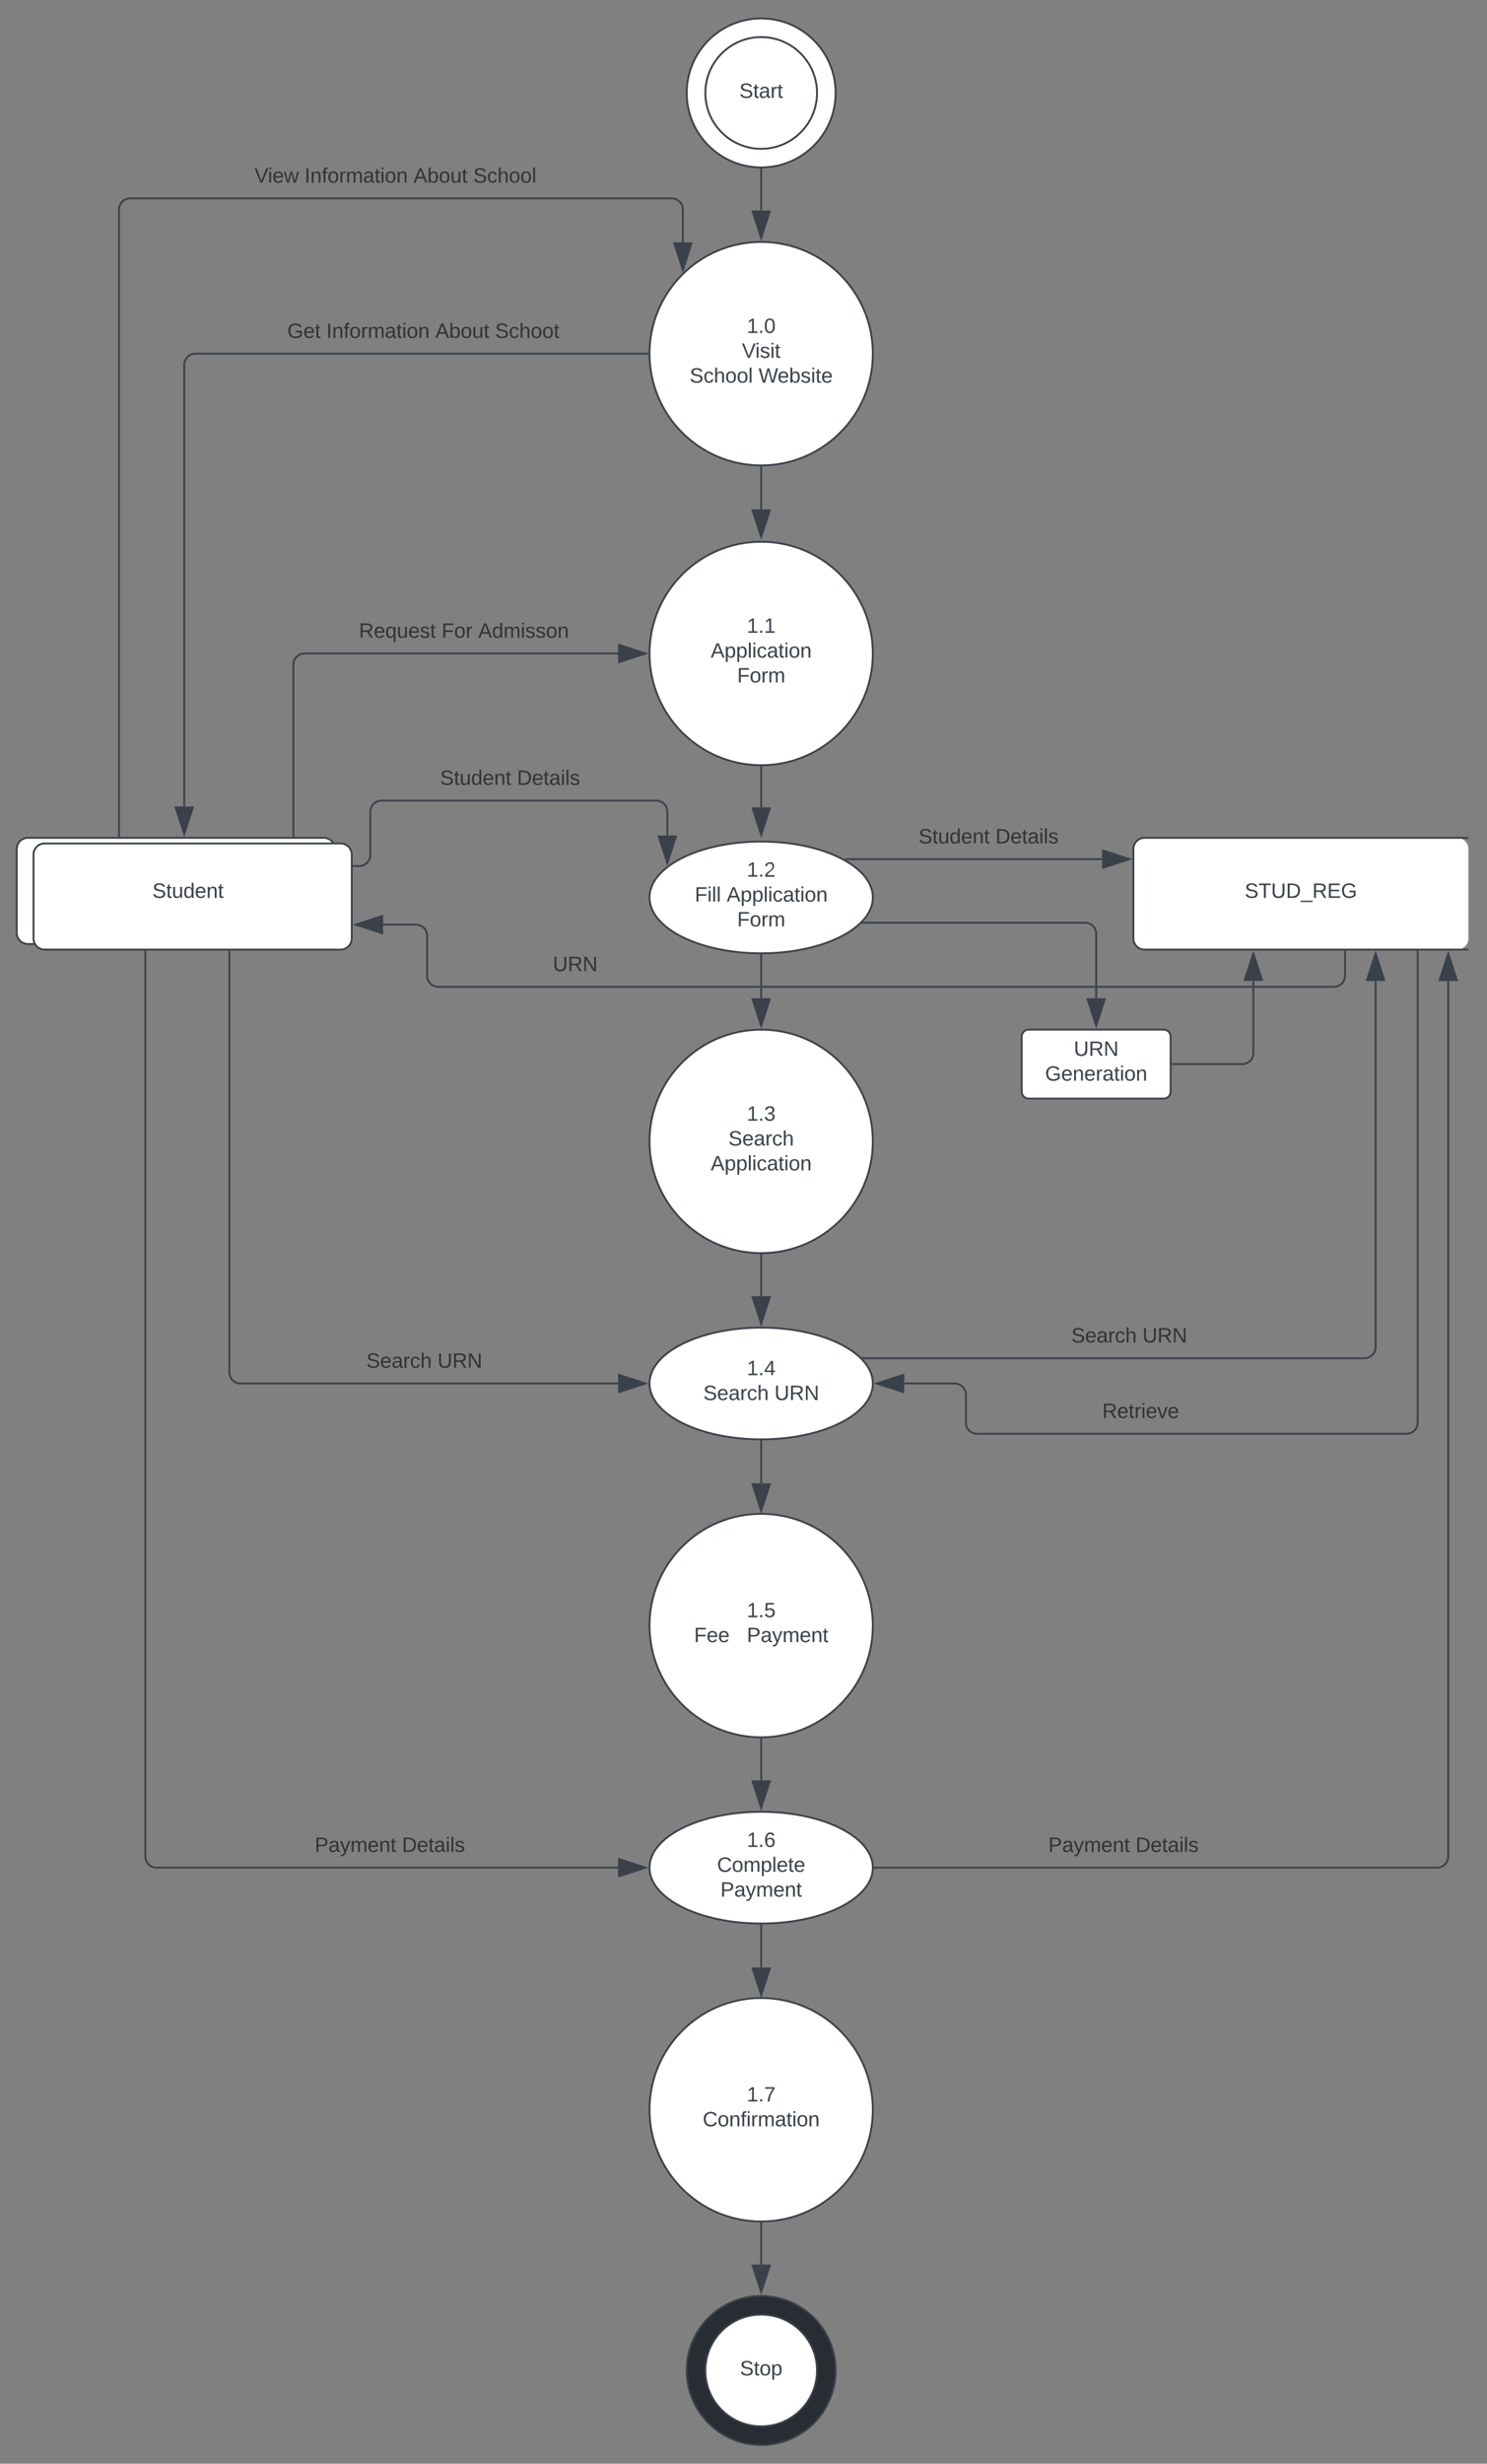 <svg xmlns="http://www.w3.org/2000/svg" xmlns:xlink="http://www.w3.org/1999/xlink" xmlns:lucid="lucid" width="799" height="1323"><rect width="100%" height="100%" fill="#808080" stroke="none"/><g transform="translate(-931 0)" lucid:page-tab-id="0_0"><path d="M1380 49.92c0 22.1-17.9 40-40 40s-40-17.9-40-40 17.9-40 40-40 40 17.9 40 40z" stroke="#3a414a" fill="#fff"/><path d="M1370 49.92c0 16.57-13.43 30-30 30s-30-13.43-30-30 13.43-30 30-30 30 13.43 30 30z" stroke="#3a414a" fill="#fff"/><use xlink:href="#a" transform="matrix(1,0,0,1,1315,24.917) translate(13.287 27.639)"/><path d="M1340 90.92v22.1" stroke="#3a414a" fill="none"/><path d="M1340 90.42l.5-.02v.53h-1v-.54z" stroke="#3a414a" stroke-width=".05" fill="#3a414a"/><path d="M1340 127.8l-4.64-14.27h9.28z" stroke="#3a414a" fill="#3a414a"/><path d="M1400 189.92c0 33.13-26.86 60-60 60s-60-26.87-60-60c0-33.14 26.86-60 60-60s60 26.86 60 60z" stroke="#3a414a" fill="#fff"/><use xlink:href="#b" transform="matrix(1,0,0,1,1300,129.917) translate(32.284 48.889)"/><use xlink:href="#c" transform="matrix(1,0,0,1,1300,129.917) translate(29.645 62.222)"/><use xlink:href="#d" transform="matrix(1,0,0,1,1300,129.917) translate(1.574 75.556)"/><use xlink:href="#e" transform="matrix(1,0,0,1,1300,129.917) translate(38.58 75.556)"/><path d="M1340 250.92v22.6" stroke="#3a414a" fill="none"/><path d="M1340 250.42l.5-.02v.53h-1v-.53z" stroke="#3a414a" stroke-width=".05" fill="#3a414a"/><path d="M1340 288.3l-4.64-14.27h9.28z" stroke="#3a414a" fill="#3a414a"/><path d="M1400 612.92c0 33.13-26.86 60-60 60s-60-26.87-60-60c0-33.14 26.86-60 60-60s60 26.86 60 60z" stroke="#3a414a" fill="#fff"/><use xlink:href="#f" transform="matrix(1,0,0,1,1300,552.917) translate(32.284 48.889)"/><use xlink:href="#g" transform="matrix(1,0,0,1,1300,552.917) translate(22.423 62.222)"/><use xlink:href="#h" transform="matrix(1,0,0,1,1300,552.917) translate(12.886 75.556)"/><path d="M1340 673.92v22.1" stroke="#3a414a" fill="none"/><path d="M1340 673.42l.5-.02v.53h-1v-.53z" stroke="#3a414a" stroke-width=".05" fill="#3a414a"/><path d="M1340 710.8l-4.64-14.27h9.28z" stroke="#3a414a" fill="#3a414a"/><path d="M1400 742.92c0 16.57-26.86 30-60 30s-60-13.43-60-30 26.86-30 60-30 60 13.43 60 30z" stroke="#3a414a" fill="#fff"/><use xlink:href="#i" transform="matrix(1,0,0,1,1300,712.917) translate(32.284 25.556)"/><use xlink:href="#j" transform="matrix(1,0,0,1,1300,712.917) translate(8.889 38.889)"/><use xlink:href="#k" transform="matrix(1,0,0,1,1300,712.917) translate(47.13 38.889)"/><path d="M1340 773.92v22.6" stroke="#3a414a" fill="none"/><path d="M1340 773.42l.5-.02v.53h-1v-.53z" stroke="#3a414a" stroke-width=".05" fill="#3a414a"/><path d="M1340 811.3l-4.64-14.27h9.28z" stroke="#3a414a" fill="#3a414a"/><path d="M1400 872.92c0 33.13-26.86 60-60 60s-60-26.87-60-60c0-33.14 26.86-60 60-60s60 26.86 60 60z" stroke="#3a414a" fill="#fff"/><use xlink:href="#l" transform="matrix(1,0,0,1,1300,812.917) translate(32.284 55.556)"/><use xlink:href="#m" transform="matrix(1,0,0,1,1300,812.917) translate(3.92 68.889)"/><use xlink:href="#n" transform="matrix(1,0,0,1,1300,812.917) translate(32.284 68.889)"/><path d="M1340 933.92v22.1" stroke="#3a414a" fill="none"/><path d="M1340 933.42l.5-.02v.53h-1v-.53z" stroke="#3a414a" stroke-width=".05" fill="#3a414a"/><path d="M1340 970.8l-4.64-14.27h9.28z" stroke="#3a414a" fill="#3a414a"/><path d="M1400 1002.92c0 16.57-26.86 30-60 30s-60-13.43-60-30 26.86-30 60-30 60 13.43 60 30z" stroke="#3a414a" fill="#fff"/><use xlink:href="#o" transform="matrix(1,0,0,1,1300,972.917) translate(32.284 18.889)"/><use xlink:href="#p" transform="matrix(1,0,0,1,1300,972.917) translate(16.281 32.222)"/><use xlink:href="#n" transform="matrix(1,0,0,1,1300,972.917) translate(18.102 45.556)"/><path d="M1340 1033.92v22.6" stroke="#3a414a" fill="none"/><path d="M1340 1033.42l.5-.02v.53h-1v-.53z" stroke="#3a414a" stroke-width=".05" fill="#3a414a"/><path d="M1340 1071.3l-4.64-14.27h9.28z" stroke="#3a414a" fill="#3a414a"/><path d="M1400 1132.92c0 33.13-26.86 60-60 60s-60-26.87-60-60c0-33.14 26.86-60 60-60s60 26.86 60 60z" stroke="#3a414a" fill="#fff"/><use xlink:href="#q" transform="matrix(1,0,0,1,1300,1072.917) translate(32.284 55.556)"/><use xlink:href="#r" transform="matrix(1,0,0,1,1300,1072.917) translate(8.596 68.889)"/><path d="M1340 1193.92v22.1" stroke="#3a414a" fill="none"/><path d="M1340 1193.42l.5-.02v.53h-1v-.53z" stroke="#3a414a" stroke-width=".05" fill="#3a414a"/><path d="M1340 1230.8l-4.64-14.27h9.28z" stroke="#3a414a" fill="#3a414a"/><path d="M1380 1272.92c0 22.1-17.9 40-40 40s-40-17.9-40-40 17.9-40 40-40 40 17.9 40 40z" stroke="#3a414a" fill="#282c33"/><path d="M1370 1272.92c0 16.57-13.43 30-30 30s-30-13.43-30-30 13.43-30 30-30 30 13.43 30 30z" stroke="#3a414a" fill="#fff"/><use xlink:href="#s" transform="matrix(1,0,0,1,1315,1247.917) translate(13.58 27.639)"/><path d="M940 455.92a6 6 0 0 1 6-6h159a6 6 0 0 1 6 6v45a6 6 0 0 1-6 6H946a6 6 0 0 1-6-6z" stroke="#3a414a" fill="#fff"/><path d="M949 458.92a6 6 0 0 1 6-6h159a6 6 0 0 1 6 6v45a6 6 0 0 1-6 6H955a6 6 0 0 1-6-6z" stroke="#3a414a" fill="#fff"/><use xlink:href="#t" transform="matrix(1,0,0,1,962,449.917) translate(50.864 32.222)"/><path d="M994.97 448.97V112.52a6 6 0 0 1 6-6h290.95a6 6 0 0 1 6 6v17.62" stroke="#3a414a" fill="none"/><path d="M995.47 449.47h-1v-.5h1z" stroke="#3a414a" stroke-width=".05" fill="#3a414a"/><path d="M1297.92 144.9l-4.64-14.26h9.27z" stroke="#3a414a" fill="#3a414a"/><use xlink:href="#u" transform="matrix(1,0,0,1,1067.75,89.188) translate(0 8.889)"/><use xlink:href="#v" transform="matrix(1,0,0,1,1067.75,89.188) translate(26.883 8.889)"/><use xlink:href="#w" transform="matrix(1,0,0,1,1067.75,89.188) translate(85.432 8.889)"/><use xlink:href="#x" transform="matrix(1,0,0,1,1067.75,89.188) translate(117.531 8.889)"/><path d="M1279 189.92h-243a6 6 0 0 0-6 6v237.15" stroke="#3a414a" fill="none"/><path d="M1279.5 189.92l.02.5h-.53v-1h.52z" stroke="#3a414a" stroke-width=".05" fill="#3a414a"/><path d="M1030 447.83l-4.64-14.26h9.28z" stroke="#3a414a" fill="#3a414a"/><use xlink:href="#y" transform="matrix(1,0,0,1,1085.372,172.584) translate(0 8.889)"/><use xlink:href="#v" transform="matrix(1,0,0,1,1085.372,172.584) translate(20.988 8.889)"/><use xlink:href="#w" transform="matrix(1,0,0,1,1085.372,172.584) translate(79.537 8.889)"/><use xlink:href="#z" transform="matrix(1,0,0,1,1085.372,172.584) translate(111.636 8.889)"/><path d="M1400 350.92c0 33.13-26.86 60-60 60s-60-26.87-60-60c0-33.14 26.86-60 60-60s60 26.86 60 60z" stroke="#3a414a" fill="#fff"/><use xlink:href="#A" transform="matrix(1,0,0,1,1300,290.917) translate(32.284 48.889)"/><use xlink:href="#B" transform="matrix(1,0,0,1,1300,290.917) translate(12.886 62.222)"/><use xlink:href="#C" transform="matrix(1,0,0,1,1300,290.917) translate(27.083 75.556)"/><path d="M1340 411.92v21.6" stroke="#3a414a" fill="none"/><path d="M1340 411.42l.5-.02v.53h-1v-.53z" stroke="#3a414a" stroke-width=".05" fill="#3a414a"/><path d="M1340 448.3l-4.64-14.27h9.28z" stroke="#3a414a" fill="#3a414a"/><path d="M1400 481.92c0 16.57-26.86 30-60 30s-60-13.43-60-30 26.86-30 60-30 60 13.43 60 30z" stroke="#3a414a" fill="#fff"/><use xlink:href="#D" transform="matrix(1,0,0,1,1300,451.917) translate(32.284 18.889)"/><use xlink:href="#E" transform="matrix(1,0,0,1,1300,451.917) translate(4.306 32.222)"/><use xlink:href="#B" transform="matrix(1,0,0,1,1300,451.917) translate(21.466 32.222)"/><use xlink:href="#C" transform="matrix(1,0,0,1,1300,451.917) translate(27.083 45.556)"/><path d="M1340 512.92v23.1" stroke="#3a414a" fill="none"/><path d="M1340 512.42l.5-.02v.53h-1v-.53z" stroke="#3a414a" stroke-width=".05" fill="#3a414a"/><path d="M1340 550.8l-4.64-14.27h9.28z" stroke="#3a414a" fill="#3a414a"/><path d="M1088.66 448.92v-92a6 6 0 0 1 6-6h168.46" stroke="#3a414a" fill="none"/><path d="M1089.16 449.42h-1v-.5h1z" stroke="#3a414a" stroke-width=".05" fill="#3a414a"/><path d="M1277.88 350.92l-14.26 4.63v-9.27z" stroke="#3a414a" fill="#3a414a"/><use xlink:href="#F" transform="matrix(1,0,0,1,1123.847,333.584) translate(0 8.889)"/><use xlink:href="#G" transform="matrix(1,0,0,1,1123.847,333.584) translate(44.414 8.889)"/><use xlink:href="#H" transform="matrix(1,0,0,1,1123.847,333.584) translate(64.105 8.889)"/><path d="M1120.94 465.04h3.06a6 6 0 0 0 6-6v-23.12a6 6 0 0 1 6-6h147.57a6 6 0 0 1 6 6v12.73" stroke="#3a414a" fill="none"/><path d="M1120.95 465.54h-.5v-1h.5z" stroke="#3a414a" stroke-width=".05" fill="#3a414a"/><path d="M1289.57 463.42l-4.63-14.27h9.27z" stroke="#3a414a" fill="#3a414a"/><use xlink:href="#I" transform="matrix(1,0,0,1,1167.451,412.584) translate(0 8.889)"/><use xlink:href="#J" transform="matrix(1,0,0,1,1167.451,412.584) translate(41.358 8.889)"/><path d="M1540 455.92a6 6 0 0 1 6-6h168a6 6 0 0 1 6 6v48a6 6 0 0 1-6 6h-168a6 6 0 0 1-6-6z" fill="#fff"/><path d="M1720 449.92h-174a6 6 0 0 0-6 6v48a6 6 0 0 0 6 6h174" stroke="#3a414a" fill="none"/><use xlink:href="#K" transform="matrix(1,0,0,1,1576,461.917) translate(23.815 20.222)"/><path d="M1385.22 461.36h137.96" stroke="#3a414a" fill="none"/><path stroke="#3a414a" stroke-width=".05" fill="#3a414a"/><path d="M1537.95 461.36l-14.27 4.63v-9.28z" stroke="#3a414a" fill="#3a414a"/><use xlink:href="#I" transform="matrix(1,0,0,1,1424.532,444.022) translate(0 8.889)"/><use xlink:href="#J" transform="matrix(1,0,0,1,1424.532,444.022) translate(41.358 8.889)"/><path d="M1394.68 495.5H1514a6 6 0 0 1 6 6v34.53" stroke="#3a414a" fill="none"/><path d="M1394.7 496h-1.03l1-1h.02z" stroke="#3a414a" stroke-width=".05" fill="#3a414a"/><path d="M1520 550.8l-4.64-14.27h9.28z" stroke="#3a414a" fill="#3a414a"/><path d="M1556.3 552.92c2.04 0 3.7 1.65 3.7 3.7v29.6c0 2.04-1.66 3.7-3.7 3.7h-72.6c-2.04 0-3.7-1.66-3.7-3.7v-29.6c0-2.05 1.66-3.7 3.7-3.7z" stroke="#3a414a" fill="#fff"/><use xlink:href="#L" transform="matrix(1,0,0,1,1500,552.917) translate(8.009 14.056)"/><use xlink:href="#M" transform="matrix(1,0,0,1,1500,552.917) translate(-7.438 27.389)"/><path d="M1561 571.42h37.47a6 6 0 0 0 6-6v-38.67" stroke="#3a414a" fill="none"/><path d="M1561 571.92h-.5v-1h.5z" stroke="#3a414a" stroke-width=".05" fill="#3a414a"/><path d="M1604.47 512l4.63 14.25h-9.27z" stroke="#3a414a" fill="#3a414a"/><path d="M1653.74 510.9v13.02a6 6 0 0 1-6 6H1166.5a6 6 0 0 1-6-6v-21.4a6 6 0 0 0-6-6h-17.63" stroke="#3a414a" fill="none"/><path d="M1654.24 510.4v.5h-1v-.5z" stroke="#3a414a" stroke-width=".05" fill="#3a414a"/><path d="M1122.1 496.52l14.27-4.64v9.27z" stroke="#3a414a" fill="#3a414a"/><g><use xlink:href="#N" transform="matrix(1,0,0,1,1228.055,512.584) translate(0 8.889)"/></g><path d="M1054.24 510.87v226.05a6 6 0 0 0 6 6h202.88" stroke="#3a414a" fill="none"/><path d="M1054.74 510.88h-1v-.5h1z" stroke="#3a414a" stroke-width=".05" fill="#3a414a"/><path d="M1277.88 742.92l-14.26 4.63v-9.27z" stroke="#3a414a" fill="#3a414a"/><g><use xlink:href="#O" transform="matrix(1,0,0,1,1127.839,725.584) translate(0 8.889)"/><use xlink:href="#P" transform="matrix(1,0,0,1,1127.839,725.584) translate(38.241 8.889)"/></g><path d="M1394.7 729.35h269.46a6 6 0 0 0 6-6V526.78" stroke="#3a414a" fill="none"/><path d="M1394.7 729.85l-1-1h1z" stroke="#3a414a" stroke-width=".05" fill="#3a414a"/><path d="M1670.16 512l4.63 14.28h-9.28z" stroke="#3a414a" fill="#3a414a"/><g><use xlink:href="#Q" transform="matrix(1,0,0,1,1506.627,712.012) translate(0 8.889)"/><use xlink:href="#R" transform="matrix(1,0,0,1,1506.627,712.012) translate(38.241 8.889)"/></g><path d="M1692.75 510.9v253.02a6 6 0 0 1-6 6H1456a6 6 0 0 1-6-6v-15a6 6 0 0 0-6-6h-27.12" stroke="#3a414a" fill="none"/><path d="M1693.25 510.4v.52h-1v-.5z" stroke="#3a414a" stroke-width=".05" fill="#3a414a"/><path d="M1402.12 742.92l14.26-4.64v9.27z" stroke="#3a414a" fill="#3a414a"/><g><use xlink:href="#S" transform="matrix(1,0,0,1,1523.265,752.584) translate(0 8.889)"/></g><path d="M1009.08 510.9V996.9a6 6 0 0 0 6 6h248.04" stroke="#3a414a" fill="none"/><path d="M1009.58 510.9h-1v-.5h1z" stroke="#3a414a" stroke-width=".05" fill="#3a414a"/><path d="M1277.88 1002.92l-14.26 4.63v-9.27z" stroke="#3a414a" fill="#3a414a"/><g><use xlink:href="#T" transform="matrix(1,0,0,1,1100.102,985.584) translate(0 8.889)"/><use xlink:href="#J" transform="matrix(1,0,0,1,1100.102,985.584) translate(46.883 8.889)"/></g><path d="M1401 1002.92h302.17a6 6 0 0 0 6-6V526.8" stroke="#3a414a" fill="none"/><path d="M1401 1003.42h-.52l.02-.5-.02-.5h.53z" stroke="#3a414a" stroke-width=".05" fill="#3a414a"/><path d="M1709.17 512.03l4.64 14.27h-9.26z" stroke="#3a414a" fill="#3a414a"/><g><use xlink:href="#T" transform="matrix(1,0,0,1,1494.288,985.584) translate(0 8.889)"/><use xlink:href="#J" transform="matrix(1,0,0,1,1494.288,985.584) translate(46.883 8.889)"/></g><defs><path fill="#3a414a" d="M185-189c-5-48-123-54-124 2 14 75 158 14 163 119 3 78-121 87-175 55-17-10-28-26-33-46l33-7c5 56 141 63 141-1 0-78-155-14-162-118-5-82 145-84 179-34 5 7 8 16 11 25" id="U"/><path fill="#3a414a" d="M59-47c-2 24 18 29 38 22v24C64 9 27 4 27-40v-127H5v-23h24l9-43h21v43h35v23H59v120" id="V"/><path fill="#3a414a" d="M141-36C126-15 110 5 73 4 37 3 15-17 15-53c-1-64 63-63 125-63 3-35-9-54-41-54-24 1-41 7-42 31l-33-3c5-37 33-52 76-52 45 0 72 20 72 64v82c-1 20 7 32 28 27v20c-31 9-61-2-59-35zM48-53c0 20 12 33 32 33 41-3 63-29 60-74-43 2-92-5-92 41" id="W"/><path fill="#3a414a" d="M114-163C36-179 61-72 57 0H25l-1-190h30c1 12-1 29 2 39 6-27 23-49 58-41v29" id="X"/><g id="a"><use transform="matrix(0.031,0,0,0.031,0,0)" xlink:href="#U"/><use transform="matrix(0.031,0,0,0.031,7.407,0)" xlink:href="#V"/><use transform="matrix(0.031,0,0,0.031,10.494,0)" xlink:href="#W"/><use transform="matrix(0.031,0,0,0.031,16.667,0)" xlink:href="#X"/><use transform="matrix(0.031,0,0,0.031,20.34,0)" xlink:href="#V"/></g><path fill="#3a414a" d="M27 0v-27h64v-190l-56 39v-29l58-41h29v221h61V0H27" id="Y"/><path fill="#3a414a" d="M33 0v-38h34V0H33" id="Z"/><path fill="#3a414a" d="M101-251c68 0 85 55 85 127S166 4 100 4C33 4 14-52 14-124c0-73 17-127 87-127zm-1 229c47 0 54-49 54-102s-4-102-53-102c-51 0-55 48-55 102 0 53 5 102 54 102" id="aa"/><g id="b"><use transform="matrix(0.031,0,0,0.031,0,0)" xlink:href="#Y"/><use transform="matrix(0.031,0,0,0.031,6.173,0)" xlink:href="#Z"/><use transform="matrix(0.031,0,0,0.031,9.259,0)" xlink:href="#aa"/></g><path fill="#3a414a" d="M137 0h-34L2-248h35l83 218 83-218h36" id="ab"/><path fill="#3a414a" d="M24-231v-30h32v30H24zM24 0v-190h32V0H24" id="ac"/><path fill="#3a414a" d="M135-143c-3-34-86-38-87 0 15 53 115 12 119 90S17 21 10-45l28-5c4 36 97 45 98 0-10-56-113-15-118-90-4-57 82-63 122-42 12 7 21 19 24 35" id="ad"/><g id="c"><use transform="matrix(0.031,0,0,0.031,0,0)" xlink:href="#ab"/><use transform="matrix(0.031,0,0,0.031,7.191,0)" xlink:href="#ac"/><use transform="matrix(0.031,0,0,0.031,9.63,0)" xlink:href="#ad"/><use transform="matrix(0.031,0,0,0.031,15.185,0)" xlink:href="#ac"/><use transform="matrix(0.031,0,0,0.031,17.623,0)" xlink:href="#V"/></g><path fill="#3a414a" d="M96-169c-40 0-48 33-48 73s9 75 48 75c24 0 41-14 43-38l32 2c-6 37-31 61-74 61-59 0-76-41-82-99-10-93 101-131 147-64 4 7 5 14 7 22l-32 3c-4-21-16-35-41-35" id="ae"/><path fill="#3a414a" d="M106-169C34-169 62-67 57 0H25v-261h32l-1 103c12-21 28-36 61-36 89 0 53 116 60 194h-32v-121c2-32-8-49-39-48" id="af"/><path fill="#3a414a" d="M100-194c62-1 85 37 85 99 1 63-27 99-86 99S16-35 15-95c0-66 28-99 85-99zM99-20c44 1 53-31 53-75 0-43-8-75-51-75s-53 32-53 75 10 74 51 75" id="ag"/><path fill="#3a414a" d="M24 0v-261h32V0H24" id="ah"/><g id="d"><use transform="matrix(0.031,0,0,0.031,0,0)" xlink:href="#U"/><use transform="matrix(0.031,0,0,0.031,7.407,0)" xlink:href="#ae"/><use transform="matrix(0.031,0,0,0.031,12.963,0)" xlink:href="#af"/><use transform="matrix(0.031,0,0,0.031,19.136,0)" xlink:href="#ag"/><use transform="matrix(0.031,0,0,0.031,25.309,0)" xlink:href="#ag"/><use transform="matrix(0.031,0,0,0.031,31.481,0)" xlink:href="#ah"/></g><path fill="#3a414a" d="M266 0h-40l-56-210L115 0H75L2-248h35L96-30l15-64 43-154h32l59 218 59-218h35" id="ai"/><path fill="#3a414a" d="M100-194c63 0 86 42 84 106H49c0 40 14 67 53 68 26 1 43-12 49-29l28 8c-11 28-37 45-77 45C44 4 14-33 15-96c1-61 26-98 85-98zm52 81c6-60-76-77-97-28-3 7-6 17-6 28h103" id="aj"/><path fill="#3a414a" d="M115-194c53 0 69 39 70 98 0 66-23 100-70 100C84 3 66-7 56-30L54 0H23l1-261h32v101c10-23 28-34 59-34zm-8 174c40 0 45-34 45-75 0-40-5-75-45-74-42 0-51 32-51 76 0 43 10 73 51 73" id="ak"/><g id="e"><use transform="matrix(0.031,0,0,0.031,0,0)" xlink:href="#ai"/><use transform="matrix(0.031,0,0,0.031,10.247,0)" xlink:href="#aj"/><use transform="matrix(0.031,0,0,0.031,16.42,0)" xlink:href="#ak"/><use transform="matrix(0.031,0,0,0.031,22.593,0)" xlink:href="#ad"/><use transform="matrix(0.031,0,0,0.031,28.148,0)" xlink:href="#ac"/><use transform="matrix(0.031,0,0,0.031,30.586,0)" xlink:href="#V"/><use transform="matrix(0.031,0,0,0.031,33.673,0)" xlink:href="#aj"/></g><path fill="#3a414a" d="M126-127c33 6 58 20 58 59 0 88-139 92-164 29-3-8-5-16-6-25l32-3c6 27 21 44 54 44 32 0 52-15 52-46 0-38-36-46-79-43v-28c39 1 72-4 72-42 0-27-17-43-46-43-28 0-47 15-49 41l-32-3c6-42 35-63 81-64 48-1 79 21 79 65 0 36-21 52-52 59" id="al"/><g id="f"><use transform="matrix(0.031,0,0,0.031,0,0)" xlink:href="#Y"/><use transform="matrix(0.031,0,0,0.031,6.173,0)" xlink:href="#Z"/><use transform="matrix(0.031,0,0,0.031,9.259,0)" xlink:href="#al"/></g><g id="g"><use transform="matrix(0.031,0,0,0.031,0,0)" xlink:href="#U"/><use transform="matrix(0.031,0,0,0.031,7.407,0)" xlink:href="#aj"/><use transform="matrix(0.031,0,0,0.031,13.58,0)" xlink:href="#W"/><use transform="matrix(0.031,0,0,0.031,19.753,0)" xlink:href="#X"/><use transform="matrix(0.031,0,0,0.031,23.426,0)" xlink:href="#ae"/><use transform="matrix(0.031,0,0,0.031,28.981,0)" xlink:href="#af"/></g><path fill="#3a414a" d="M205 0l-28-72H64L36 0H1l101-248h38L239 0h-34zm-38-99l-47-123c-12 45-31 82-46 123h93" id="am"/><path fill="#3a414a" d="M115-194c55 1 70 41 70 98S169 2 115 4C84 4 66-9 55-30l1 105H24l-1-265h31l2 30c10-21 28-34 59-34zm-8 174c40 0 45-34 45-75s-6-73-45-74c-42 0-51 32-51 76 0 43 10 73 51 73" id="an"/><path fill="#3a414a" d="M117-194c89-4 53 116 60 194h-32v-121c0-31-8-49-39-48C34-167 62-67 57 0H25l-1-190h30c1 10-1 24 2 32 11-22 29-35 61-36" id="ao"/><g id="h"><use transform="matrix(0.031,0,0,0.031,0,0)" xlink:href="#am"/><use transform="matrix(0.031,0,0,0.031,7.407,0)" xlink:href="#an"/><use transform="matrix(0.031,0,0,0.031,13.58,0)" xlink:href="#an"/><use transform="matrix(0.031,0,0,0.031,19.753,0)" xlink:href="#ah"/><use transform="matrix(0.031,0,0,0.031,22.191,0)" xlink:href="#ac"/><use transform="matrix(0.031,0,0,0.031,24.63,0)" xlink:href="#ae"/><use transform="matrix(0.031,0,0,0.031,30.185,0)" xlink:href="#W"/><use transform="matrix(0.031,0,0,0.031,36.358,0)" xlink:href="#V"/><use transform="matrix(0.031,0,0,0.031,39.444,0)" xlink:href="#ac"/><use transform="matrix(0.031,0,0,0.031,41.883,0)" xlink:href="#ag"/><use transform="matrix(0.031,0,0,0.031,48.056,0)" xlink:href="#ao"/></g><path fill="#3a414a" d="M155-56V0h-30v-56H8v-25l114-167h33v167h35v25h-35zm-30-156c-27 46-58 90-88 131h88v-131" id="ap"/><g id="i"><use transform="matrix(0.031,0,0,0.031,0,0)" xlink:href="#Y"/><use transform="matrix(0.031,0,0,0.031,6.173,0)" xlink:href="#Z"/><use transform="matrix(0.031,0,0,0.031,9.259,0)" xlink:href="#ap"/></g><g id="j"><use transform="matrix(0.031,0,0,0.031,0,0)" xlink:href="#U"/><use transform="matrix(0.031,0,0,0.031,7.407,0)" xlink:href="#aj"/><use transform="matrix(0.031,0,0,0.031,13.58,0)" xlink:href="#W"/><use transform="matrix(0.031,0,0,0.031,19.753,0)" xlink:href="#X"/><use transform="matrix(0.031,0,0,0.031,23.426,0)" xlink:href="#ae"/><use transform="matrix(0.031,0,0,0.031,28.981,0)" xlink:href="#af"/></g><path fill="#3a414a" d="M232-93c-1 65-40 97-104 97C67 4 28-28 28-90v-158h33c8 89-33 224 67 224 102 0 64-133 71-224h33v155" id="aq"/><path fill="#3a414a" d="M233-177c-1 41-23 64-60 70L243 0h-38l-65-103H63V0H30v-248c88 3 205-21 203 71zM63-129c60-2 137 13 137-47 0-61-80-42-137-45v92" id="ar"/><path fill="#3a414a" d="M190 0L58-211 59 0H30v-248h39L202-35l-2-213h31V0h-41" id="as"/><g id="k"><use transform="matrix(0.031,0,0,0.031,0,0)" xlink:href="#aq"/><use transform="matrix(0.031,0,0,0.031,7.994,0)" xlink:href="#ar"/><use transform="matrix(0.031,0,0,0.031,15.988,0)" xlink:href="#as"/></g><path fill="#3a414a" d="M54-142c48-35 137-8 131 61C196 18 31 33 14-55l32-4c7 23 22 37 52 37 35-1 51-22 54-58 4-55-73-65-99-34H22l8-134h141v27H59" id="at"/><g id="l"><use transform="matrix(0.031,0,0,0.031,0,0)" xlink:href="#Y"/><use transform="matrix(0.031,0,0,0.031,6.173,0)" xlink:href="#Z"/><use transform="matrix(0.031,0,0,0.031,9.259,0)" xlink:href="#at"/></g><path fill="#3a414a" d="M63-220v92h138v28H63V0H30v-248h175v28H63" id="au"/><g id="m"><use transform="matrix(0.031,0,0,0.031,0,0)" xlink:href="#au"/><use transform="matrix(0.031,0,0,0.031,6.759,0)" xlink:href="#aj"/><use transform="matrix(0.031,0,0,0.031,12.932,0)" xlink:href="#aj"/></g><path fill="#3a414a" d="M30-248c87 1 191-15 191 75 0 78-77 80-158 76V0H30v-248zm33 125c57 0 124 11 124-50 0-59-68-47-124-48v98" id="av"/><path fill="#3a414a" d="M179-190L93 31C79 59 56 82 12 73V49c39 6 53-20 64-50L1-190h34L92-34l54-156h33" id="aw"/><path fill="#3a414a" d="M210-169c-67 3-38 105-44 169h-31v-121c0-29-5-50-35-48C34-165 62-65 56 0H25l-1-190h30c1 10-1 24 2 32 10-44 99-50 107 0 11-21 27-35 58-36 85-2 47 119 55 194h-31v-121c0-29-5-49-35-48" id="ax"/><g id="n"><use transform="matrix(0.031,0,0,0.031,0,0)" xlink:href="#av"/><use transform="matrix(0.031,0,0,0.031,7.407,0)" xlink:href="#W"/><use transform="matrix(0.031,0,0,0.031,13.58,0)" xlink:href="#aw"/><use transform="matrix(0.031,0,0,0.031,19.136,0)" xlink:href="#ax"/><use transform="matrix(0.031,0,0,0.031,28.364,0)" xlink:href="#aj"/><use transform="matrix(0.031,0,0,0.031,34.537,0)" xlink:href="#ao"/><use transform="matrix(0.031,0,0,0.031,40.71,0)" xlink:href="#V"/></g><path fill="#3a414a" d="M110-160c48 1 74 30 74 79 0 53-28 85-80 85-65 0-83-55-86-122-5-90 50-162 133-122 14 7 22 21 27 39l-31 6c-5-40-67-38-82-6-9 19-15 44-15 74 11-20 30-34 60-33zm-7 138c34 0 49-23 49-58s-16-56-50-56c-29 0-50 16-49 49 1 36 15 65 50 65" id="ay"/><g id="o"><use transform="matrix(0.031,0,0,0.031,0,0)" xlink:href="#Y"/><use transform="matrix(0.031,0,0,0.031,6.173,0)" xlink:href="#Z"/><use transform="matrix(0.031,0,0,0.031,9.259,0)" xlink:href="#ay"/></g><path fill="#3a414a" d="M212-179c-10-28-35-45-73-45-59 0-87 40-87 99 0 60 29 101 89 101 43 0 62-24 78-52l27 14C228-24 195 4 139 4 59 4 22-46 18-125c-6-104 99-153 187-111 19 9 31 26 39 46" id="az"/><g id="p"><use transform="matrix(0.031,0,0,0.031,0,0)" xlink:href="#az"/><use transform="matrix(0.031,0,0,0.031,7.994,0)" xlink:href="#ag"/><use transform="matrix(0.031,0,0,0.031,14.167,0)" xlink:href="#ax"/><use transform="matrix(0.031,0,0,0.031,23.395,0)" xlink:href="#an"/><use transform="matrix(0.031,0,0,0.031,29.568,0)" xlink:href="#ah"/><use transform="matrix(0.031,0,0,0.031,32.006,0)" xlink:href="#aj"/><use transform="matrix(0.031,0,0,0.031,38.179,0)" xlink:href="#V"/><use transform="matrix(0.031,0,0,0.031,41.265,0)" xlink:href="#aj"/></g><path fill="#3a414a" d="M64 0c3-98 48-159 88-221H18v-27h164v26C143-157 98-101 97 0H64" id="aA"/><g id="q"><use transform="matrix(0.031,0,0,0.031,0,0)" xlink:href="#Y"/><use transform="matrix(0.031,0,0,0.031,6.173,0)" xlink:href="#Z"/><use transform="matrix(0.031,0,0,0.031,9.259,0)" xlink:href="#aA"/></g><path fill="#3a414a" d="M101-234c-31-9-42 10-38 44h38v23H63V0H32v-167H5v-23h27c-7-52 17-82 69-68v24" id="aB"/><g id="r"><use transform="matrix(0.031,0,0,0.031,0,0)" xlink:href="#az"/><use transform="matrix(0.031,0,0,0.031,7.994,0)" xlink:href="#ag"/><use transform="matrix(0.031,0,0,0.031,14.167,0)" xlink:href="#ao"/><use transform="matrix(0.031,0,0,0.031,20.34,0)" xlink:href="#aB"/><use transform="matrix(0.031,0,0,0.031,23.426,0)" xlink:href="#ac"/><use transform="matrix(0.031,0,0,0.031,25.864,0)" xlink:href="#X"/><use transform="matrix(0.031,0,0,0.031,29.537,0)" xlink:href="#ax"/><use transform="matrix(0.031,0,0,0.031,38.765,0)" xlink:href="#W"/><use transform="matrix(0.031,0,0,0.031,44.938,0)" xlink:href="#V"/><use transform="matrix(0.031,0,0,0.031,48.025,0)" xlink:href="#ac"/><use transform="matrix(0.031,0,0,0.031,50.463,0)" xlink:href="#ag"/><use transform="matrix(0.031,0,0,0.031,56.636,0)" xlink:href="#ao"/></g><g id="s"><use transform="matrix(0.031,0,0,0.031,0,0)" xlink:href="#U"/><use transform="matrix(0.031,0,0,0.031,7.407,0)" xlink:href="#V"/><use transform="matrix(0.031,0,0,0.031,10.494,0)" xlink:href="#ag"/><use transform="matrix(0.031,0,0,0.031,16.667,0)" xlink:href="#an"/></g><path fill="#3a414a" d="M84 4C-5 8 30-112 23-190h32v120c0 31 7 50 39 49 72-2 45-101 50-169h31l1 190h-30c-1-10 1-25-2-33-11 22-28 36-60 37" id="aC"/><path fill="#3a414a" d="M85-194c31 0 48 13 60 33l-1-100h32l1 261h-30c-2-10 0-23-3-31C134-8 116 4 85 4 32 4 16-35 15-94c0-66 23-100 70-100zm9 24c-40 0-46 34-46 75 0 40 6 74 45 74 42 0 51-32 51-76 0-42-9-74-50-73" id="aD"/><g id="t"><use transform="matrix(0.031,0,0,0.031,0,0)" xlink:href="#U"/><use transform="matrix(0.031,0,0,0.031,7.407,0)" xlink:href="#V"/><use transform="matrix(0.031,0,0,0.031,10.494,0)" xlink:href="#aC"/><use transform="matrix(0.031,0,0,0.031,16.667,0)" xlink:href="#aD"/><use transform="matrix(0.031,0,0,0.031,22.84,0)" xlink:href="#aj"/><use transform="matrix(0.031,0,0,0.031,29.012,0)" xlink:href="#ao"/><use transform="matrix(0.031,0,0,0.031,35.185,0)" xlink:href="#V"/></g><path fill="#333" d="M137 0h-34L2-248h35l83 218 83-218h36" id="aE"/><path fill="#333" d="M24-231v-30h32v30H24zM24 0v-190h32V0H24" id="aF"/><path fill="#333" d="M100-194c63 0 86 42 84 106H49c0 40 14 67 53 68 26 1 43-12 49-29l28 8c-11 28-37 45-77 45C44 4 14-33 15-96c1-61 26-98 85-98zm52 81c6-60-76-77-97-28-3 7-6 17-6 28h103" id="aG"/><path fill="#333" d="M206 0h-36l-40-164L89 0H53L-1-190h32L70-26l43-164h34l41 164 42-164h31" id="aH"/><g id="u"><use transform="matrix(0.031,0,0,0.031,0,0)" xlink:href="#aE"/><use transform="matrix(0.031,0,0,0.031,7.191,0)" xlink:href="#aF"/><use transform="matrix(0.031,0,0,0.031,9.63,0)" xlink:href="#aG"/><use transform="matrix(0.031,0,0,0.031,15.802,0)" xlink:href="#aH"/></g><path fill="#333" d="M33 0v-248h34V0H33" id="aI"/><path fill="#333" d="M117-194c89-4 53 116 60 194h-32v-121c0-31-8-49-39-48C34-167 62-67 57 0H25l-1-190h30c1 10-1 24 2 32 11-22 29-35 61-36" id="aJ"/><path fill="#333" d="M101-234c-31-9-42 10-38 44h38v23H63V0H32v-167H5v-23h27c-7-52 17-82 69-68v24" id="aK"/><path fill="#333" d="M100-194c62-1 85 37 85 99 1 63-27 99-86 99S16-35 15-95c0-66 28-99 85-99zM99-20c44 1 53-31 53-75 0-43-8-75-51-75s-53 32-53 75 10 74 51 75" id="aL"/><path fill="#333" d="M114-163C36-179 61-72 57 0H25l-1-190h30c1 12-1 29 2 39 6-27 23-49 58-41v29" id="aM"/><path fill="#333" d="M210-169c-67 3-38 105-44 169h-31v-121c0-29-5-50-35-48C34-165 62-65 56 0H25l-1-190h30c1 10-1 24 2 32 10-44 99-50 107 0 11-21 27-35 58-36 85-2 47 119 55 194h-31v-121c0-29-5-49-35-48" id="aN"/><path fill="#333" d="M141-36C126-15 110 5 73 4 37 3 15-17 15-53c-1-64 63-63 125-63 3-35-9-54-41-54-24 1-41 7-42 31l-33-3c5-37 33-52 76-52 45 0 72 20 72 64v82c-1 20 7 32 28 27v20c-31 9-61-2-59-35zM48-53c0 20 12 33 32 33 41-3 63-29 60-74-43 2-92-5-92 41" id="aO"/><path fill="#333" d="M59-47c-2 24 18 29 38 22v24C64 9 27 4 27-40v-127H5v-23h24l9-43h21v43h35v23H59v120" id="aP"/><g id="v"><use transform="matrix(0.031,0,0,0.031,0,0)" xlink:href="#aI"/><use transform="matrix(0.031,0,0,0.031,3.086,0)" xlink:href="#aJ"/><use transform="matrix(0.031,0,0,0.031,9.259,0)" xlink:href="#aK"/><use transform="matrix(0.031,0,0,0.031,12.346,0)" xlink:href="#aL"/><use transform="matrix(0.031,0,0,0.031,18.519,0)" xlink:href="#aM"/><use transform="matrix(0.031,0,0,0.031,22.191,0)" xlink:href="#aN"/><use transform="matrix(0.031,0,0,0.031,31.42,0)" xlink:href="#aO"/><use transform="matrix(0.031,0,0,0.031,37.593,0)" xlink:href="#aP"/><use transform="matrix(0.031,0,0,0.031,40.679,0)" xlink:href="#aF"/><use transform="matrix(0.031,0,0,0.031,43.117,0)" xlink:href="#aL"/><use transform="matrix(0.031,0,0,0.031,49.29,0)" xlink:href="#aJ"/></g><path fill="#333" d="M205 0l-28-72H64L36 0H1l101-248h38L239 0h-34zm-38-99l-47-123c-12 45-31 82-46 123h93" id="aQ"/><path fill="#333" d="M115-194c53 0 69 39 70 98 0 66-23 100-70 100C84 3 66-7 56-30L54 0H23l1-261h32v101c10-23 28-34 59-34zm-8 174c40 0 45-34 45-75 0-40-5-75-45-74-42 0-51 32-51 76 0 43 10 73 51 73" id="aR"/><path fill="#333" d="M84 4C-5 8 30-112 23-190h32v120c0 31 7 50 39 49 72-2 45-101 50-169h31l1 190h-30c-1-10 1-25-2-33-11 22-28 36-60 37" id="aS"/><g id="w"><use transform="matrix(0.031,0,0,0.031,0,0)" xlink:href="#aQ"/><use transform="matrix(0.031,0,0,0.031,7.407,0)" xlink:href="#aR"/><use transform="matrix(0.031,0,0,0.031,13.58,0)" xlink:href="#aL"/><use transform="matrix(0.031,0,0,0.031,19.753,0)" xlink:href="#aS"/><use transform="matrix(0.031,0,0,0.031,25.926,0)" xlink:href="#aP"/></g><path fill="#333" d="M185-189c-5-48-123-54-124 2 14 75 158 14 163 119 3 78-121 87-175 55-17-10-28-26-33-46l33-7c5 56 141 63 141-1 0-78-155-14-162-118-5-82 145-84 179-34 5 7 8 16 11 25" id="aT"/><path fill="#333" d="M96-169c-40 0-48 33-48 73s9 75 48 75c24 0 41-14 43-38l32 2c-6 37-31 61-74 61-59 0-76-41-82-99-10-93 101-131 147-64 4 7 5 14 7 22l-32 3c-4-21-16-35-41-35" id="aU"/><path fill="#333" d="M106-169C34-169 62-67 57 0H25v-261h32l-1 103c12-21 28-36 61-36 89 0 53 116 60 194h-32v-121c2-32-8-49-39-48" id="aV"/><path fill="#333" d="M24 0v-261h32V0H24" id="aW"/><g id="x"><use transform="matrix(0.031,0,0,0.031,0,0)" xlink:href="#aT"/><use transform="matrix(0.031,0,0,0.031,7.407,0)" xlink:href="#aU"/><use transform="matrix(0.031,0,0,0.031,12.963,0)" xlink:href="#aV"/><use transform="matrix(0.031,0,0,0.031,19.136,0)" xlink:href="#aL"/><use transform="matrix(0.031,0,0,0.031,25.309,0)" xlink:href="#aL"/><use transform="matrix(0.031,0,0,0.031,31.481,0)" xlink:href="#aW"/></g><path fill="#333" d="M143 4C61 4 22-44 18-125c-5-107 100-154 193-111 17 8 29 25 37 43l-32 9c-13-25-37-40-76-40-61 0-88 39-88 99 0 61 29 100 91 101 35 0 62-11 79-27v-45h-74v-28h105v86C228-13 192 4 143 4" id="aX"/><g id="y"><use transform="matrix(0.031,0,0,0.031,0,0)" xlink:href="#aX"/><use transform="matrix(0.031,0,0,0.031,8.642,0)" xlink:href="#aG"/><use transform="matrix(0.031,0,0,0.031,14.815,0)" xlink:href="#aP"/></g><g id="z"><use transform="matrix(0.031,0,0,0.031,0,0)" xlink:href="#aT"/><use transform="matrix(0.031,0,0,0.031,7.407,0)" xlink:href="#aU"/><use transform="matrix(0.031,0,0,0.031,12.963,0)" xlink:href="#aV"/><use transform="matrix(0.031,0,0,0.031,19.136,0)" xlink:href="#aL"/><use transform="matrix(0.031,0,0,0.031,25.309,0)" xlink:href="#aL"/><use transform="matrix(0.031,0,0,0.031,31.481,0)" xlink:href="#aP"/></g><g id="A"><use transform="matrix(0.031,0,0,0.031,0,0)" xlink:href="#Y"/><use transform="matrix(0.031,0,0,0.031,6.173,0)" xlink:href="#Z"/><use transform="matrix(0.031,0,0,0.031,9.259,0)" xlink:href="#Y"/></g><g id="B"><use transform="matrix(0.031,0,0,0.031,0,0)" xlink:href="#am"/><use transform="matrix(0.031,0,0,0.031,7.407,0)" xlink:href="#an"/><use transform="matrix(0.031,0,0,0.031,13.58,0)" xlink:href="#an"/><use transform="matrix(0.031,0,0,0.031,19.753,0)" xlink:href="#ah"/><use transform="matrix(0.031,0,0,0.031,22.191,0)" xlink:href="#ac"/><use transform="matrix(0.031,0,0,0.031,24.63,0)" xlink:href="#ae"/><use transform="matrix(0.031,0,0,0.031,30.185,0)" xlink:href="#W"/><use transform="matrix(0.031,0,0,0.031,36.358,0)" xlink:href="#V"/><use transform="matrix(0.031,0,0,0.031,39.444,0)" xlink:href="#ac"/><use transform="matrix(0.031,0,0,0.031,41.883,0)" xlink:href="#ag"/><use transform="matrix(0.031,0,0,0.031,48.056,0)" xlink:href="#ao"/></g><g id="C"><use transform="matrix(0.031,0,0,0.031,0,0)" xlink:href="#au"/><use transform="matrix(0.031,0,0,0.031,6.759,0)" xlink:href="#ag"/><use transform="matrix(0.031,0,0,0.031,12.932,0)" xlink:href="#X"/><use transform="matrix(0.031,0,0,0.031,16.605,0)" xlink:href="#ax"/></g><path fill="#3a414a" d="M101-251c82-7 93 87 43 132L82-64C71-53 59-42 53-27h129V0H18c2-99 128-94 128-182 0-28-16-43-45-43s-46 15-49 41l-32-3c6-41 34-60 81-64" id="aY"/><g id="D"><use transform="matrix(0.031,0,0,0.031,0,0)" xlink:href="#Y"/><use transform="matrix(0.031,0,0,0.031,6.173,0)" xlink:href="#Z"/><use transform="matrix(0.031,0,0,0.031,9.259,0)" xlink:href="#aY"/></g><g id="E"><use transform="matrix(0.031,0,0,0.031,0,0)" xlink:href="#au"/><use transform="matrix(0.031,0,0,0.031,6.759,0)" xlink:href="#ac"/><use transform="matrix(0.031,0,0,0.031,9.198,0)" xlink:href="#ah"/><use transform="matrix(0.031,0,0,0.031,11.636,0)" xlink:href="#ah"/></g><path fill="#333" d="M233-177c-1 41-23 64-60 70L243 0h-38l-65-103H63V0H30v-248c88 3 205-21 203 71zM63-129c60-2 137 13 137-47 0-61-80-42-137-45v92" id="aZ"/><path fill="#333" d="M145-31C134-9 116 4 85 4 32 4 16-35 15-94c0-59 17-99 70-100 32-1 48 14 60 33 0-11-1-24 2-32h30l-1 268h-32zM93-21c41 0 51-33 51-76s-8-73-50-73c-40 0-46 35-46 75s5 74 45 74" id="ba"/><path fill="#333" d="M135-143c-3-34-86-38-87 0 15 53 115 12 119 90S17 21 10-45l28-5c4 36 97 45 98 0-10-56-113-15-118-90-4-57 82-63 122-42 12 7 21 19 24 35" id="bb"/><g id="F"><use transform="matrix(0.031,0,0,0.031,0,0)" xlink:href="#aZ"/><use transform="matrix(0.031,0,0,0.031,7.994,0)" xlink:href="#aG"/><use transform="matrix(0.031,0,0,0.031,14.167,0)" xlink:href="#ba"/><use transform="matrix(0.031,0,0,0.031,20.34,0)" xlink:href="#aS"/><use transform="matrix(0.031,0,0,0.031,26.512,0)" xlink:href="#aG"/><use transform="matrix(0.031,0,0,0.031,32.685,0)" xlink:href="#bb"/><use transform="matrix(0.031,0,0,0.031,38.241,0)" xlink:href="#aP"/></g><path fill="#333" d="M63-220v92h138v28H63V0H30v-248h175v28H63" id="bc"/><g id="G"><use transform="matrix(0.031,0,0,0.031,0,0)" xlink:href="#bc"/><use transform="matrix(0.031,0,0,0.031,6.759,0)" xlink:href="#aL"/><use transform="matrix(0.031,0,0,0.031,12.932,0)" xlink:href="#aM"/></g><path fill="#333" d="M85-194c31 0 48 13 60 33l-1-100h32l1 261h-30c-2-10 0-23-3-31C134-8 116 4 85 4 32 4 16-35 15-94c0-66 23-100 70-100zm9 24c-40 0-46 34-46 75 0 40 6 74 45 74 42 0 51-32 51-76 0-42-9-74-50-73" id="bd"/><g id="H"><use transform="matrix(0.031,0,0,0.031,0,0)" xlink:href="#aQ"/><use transform="matrix(0.031,0,0,0.031,7.407,0)" xlink:href="#bd"/><use transform="matrix(0.031,0,0,0.031,13.58,0)" xlink:href="#aN"/><use transform="matrix(0.031,0,0,0.031,22.809,0)" xlink:href="#aF"/><use transform="matrix(0.031,0,0,0.031,25.247,0)" xlink:href="#bb"/><use transform="matrix(0.031,0,0,0.031,30.802,0)" xlink:href="#bb"/><use transform="matrix(0.031,0,0,0.031,36.358,0)" xlink:href="#aL"/><use transform="matrix(0.031,0,0,0.031,42.531,0)" xlink:href="#aJ"/></g><g id="I"><use transform="matrix(0.031,0,0,0.031,0,0)" xlink:href="#aT"/><use transform="matrix(0.031,0,0,0.031,7.407,0)" xlink:href="#aP"/><use transform="matrix(0.031,0,0,0.031,10.494,0)" xlink:href="#aS"/><use transform="matrix(0.031,0,0,0.031,16.667,0)" xlink:href="#bd"/><use transform="matrix(0.031,0,0,0.031,22.84,0)" xlink:href="#aG"/><use transform="matrix(0.031,0,0,0.031,29.012,0)" xlink:href="#aJ"/><use transform="matrix(0.031,0,0,0.031,35.185,0)" xlink:href="#aP"/></g><path fill="#333" d="M30-248c118-7 216 8 213 122C240-48 200 0 122 0H30v-248zM63-27c89 8 146-16 146-99s-60-101-146-95v194" id="be"/><g id="J"><use transform="matrix(0.031,0,0,0.031,0,0)" xlink:href="#be"/><use transform="matrix(0.031,0,0,0.031,7.994,0)" xlink:href="#aG"/><use transform="matrix(0.031,0,0,0.031,14.167,0)" xlink:href="#aP"/><use transform="matrix(0.031,0,0,0.031,17.253,0)" xlink:href="#aO"/><use transform="matrix(0.031,0,0,0.031,23.426,0)" xlink:href="#aF"/><use transform="matrix(0.031,0,0,0.031,25.864,0)" xlink:href="#aW"/><use transform="matrix(0.031,0,0,0.031,28.302,0)" xlink:href="#bb"/></g><path fill="#3a414a" d="M127-220V0H93v-220H8v-28h204v28h-85" id="bf"/><path fill="#3a414a" d="M30-248c118-7 216 8 213 122C240-48 200 0 122 0H30v-248zM63-27c89 8 146-16 146-99s-60-101-146-95v194" id="bg"/><path fill="#3a414a" d="M-5 72V49h209v23H-5" id="bh"/><path fill="#3a414a" d="M30 0v-248h187v28H63v79h144v27H63v87h162V0H30" id="bi"/><path fill="#3a414a" d="M143 4C61 4 22-44 18-125c-5-107 100-154 193-111 17 8 29 25 37 43l-32 9c-13-25-37-40-76-40-61 0-88 39-88 99 0 61 29 100 91 101 35 0 62-11 79-27v-45h-74v-28h105v86C228-13 192 4 143 4" id="bj"/><g id="K"><use transform="matrix(0.031,0,0,0.031,0,0)" xlink:href="#U"/><use transform="matrix(0.031,0,0,0.031,7.407,0)" xlink:href="#bf"/><use transform="matrix(0.031,0,0,0.031,14.167,0)" xlink:href="#aq"/><use transform="matrix(0.031,0,0,0.031,22.16,0)" xlink:href="#bg"/><use transform="matrix(0.031,0,0,0.031,30.154,0)" xlink:href="#bh"/><use transform="matrix(0.031,0,0,0.031,36.327,0)" xlink:href="#ar"/><use transform="matrix(0.031,0,0,0.031,44.321,0)" xlink:href="#bi"/><use transform="matrix(0.031,0,0,0.031,51.728,0)" xlink:href="#bj"/></g><g id="L"><use transform="matrix(0.031,0,0,0.031,0,0)" xlink:href="#aq"/><use transform="matrix(0.031,0,0,0.031,7.994,0)" xlink:href="#ar"/><use transform="matrix(0.031,0,0,0.031,15.988,0)" xlink:href="#as"/></g><g id="M"><use transform="matrix(0.031,0,0,0.031,0,0)" xlink:href="#bj"/><use transform="matrix(0.031,0,0,0.031,8.642,0)" xlink:href="#aj"/><use transform="matrix(0.031,0,0,0.031,14.815,0)" xlink:href="#ao"/><use transform="matrix(0.031,0,0,0.031,20.988,0)" xlink:href="#aj"/><use transform="matrix(0.031,0,0,0.031,27.16,0)" xlink:href="#X"/><use transform="matrix(0.031,0,0,0.031,30.833,0)" xlink:href="#W"/><use transform="matrix(0.031,0,0,0.031,37.006,0)" xlink:href="#V"/><use transform="matrix(0.031,0,0,0.031,40.093,0)" xlink:href="#ac"/><use transform="matrix(0.031,0,0,0.031,42.531,0)" xlink:href="#ag"/><use transform="matrix(0.031,0,0,0.031,48.704,0)" xlink:href="#ao"/></g><path fill="#333" d="M232-93c-1 65-40 97-104 97C67 4 28-28 28-90v-158h33c8 89-33 224 67 224 102 0 64-133 71-224h33v155" id="bk"/><path fill="#333" d="M190 0L58-211 59 0H30v-248h39L202-35l-2-213h31V0h-41" id="bl"/><g id="N"><use transform="matrix(0.031,0,0,0.031,0,0)" xlink:href="#bk"/><use transform="matrix(0.031,0,0,0.031,7.994,0)" xlink:href="#aZ"/><use transform="matrix(0.031,0,0,0.031,15.988,0)" xlink:href="#bl"/></g><g id="O"><use transform="matrix(0.031,0,0,0.031,0,0)" xlink:href="#aT"/><use transform="matrix(0.031,0,0,0.031,7.407,0)" xlink:href="#aG"/><use transform="matrix(0.031,0,0,0.031,13.58,0)" xlink:href="#aO"/><use transform="matrix(0.031,0,0,0.031,19.753,0)" xlink:href="#aM"/><use transform="matrix(0.031,0,0,0.031,23.426,0)" xlink:href="#aU"/><use transform="matrix(0.031,0,0,0.031,28.981,0)" xlink:href="#aV"/></g><g id="P"><use transform="matrix(0.031,0,0,0.031,0,0)" xlink:href="#bk"/><use transform="matrix(0.031,0,0,0.031,7.994,0)" xlink:href="#aZ"/><use transform="matrix(0.031,0,0,0.031,15.988,0)" xlink:href="#bl"/></g><g id="Q"><use transform="matrix(0.031,0,0,0.031,0,0)" xlink:href="#aT"/><use transform="matrix(0.031,0,0,0.031,7.407,0)" xlink:href="#aG"/><use transform="matrix(0.031,0,0,0.031,13.58,0)" xlink:href="#aO"/><use transform="matrix(0.031,0,0,0.031,19.753,0)" xlink:href="#aM"/><use transform="matrix(0.031,0,0,0.031,23.426,0)" xlink:href="#aU"/><use transform="matrix(0.031,0,0,0.031,28.981,0)" xlink:href="#aV"/></g><g id="R"><use transform="matrix(0.031,0,0,0.031,0,0)" xlink:href="#bk"/><use transform="matrix(0.031,0,0,0.031,7.994,0)" xlink:href="#aZ"/><use transform="matrix(0.031,0,0,0.031,15.988,0)" xlink:href="#bl"/></g><path fill="#333" d="M108 0H70L1-190h34L89-25l56-165h34" id="bm"/><g id="S"><use transform="matrix(0.031,0,0,0.031,0,0)" xlink:href="#aZ"/><use transform="matrix(0.031,0,0,0.031,7.994,0)" xlink:href="#aG"/><use transform="matrix(0.031,0,0,0.031,14.167,0)" xlink:href="#aP"/><use transform="matrix(0.031,0,0,0.031,17.253,0)" xlink:href="#aM"/><use transform="matrix(0.031,0,0,0.031,20.926,0)" xlink:href="#aF"/><use transform="matrix(0.031,0,0,0.031,23.364,0)" xlink:href="#aG"/><use transform="matrix(0.031,0,0,0.031,29.537,0)" xlink:href="#bm"/><use transform="matrix(0.031,0,0,0.031,35.093,0)" xlink:href="#aG"/></g><path fill="#333" d="M30-248c87 1 191-15 191 75 0 78-77 80-158 76V0H30v-248zm33 125c57 0 124 11 124-50 0-59-68-47-124-48v98" id="bn"/><path fill="#333" d="M179-190L93 31C79 59 56 82 12 73V49c39 6 53-20 64-50L1-190h34L92-34l54-156h33" id="bo"/><g id="T"><use transform="matrix(0.031,0,0,0.031,0,0)" xlink:href="#bn"/><use transform="matrix(0.031,0,0,0.031,7.407,0)" xlink:href="#aO"/><use transform="matrix(0.031,0,0,0.031,13.58,0)" xlink:href="#bo"/><use transform="matrix(0.031,0,0,0.031,19.136,0)" xlink:href="#aN"/><use transform="matrix(0.031,0,0,0.031,28.364,0)" xlink:href="#aG"/><use transform="matrix(0.031,0,0,0.031,34.537,0)" xlink:href="#aJ"/><use transform="matrix(0.031,0,0,0.031,40.71,0)" xlink:href="#aP"/></g></defs></g></svg>